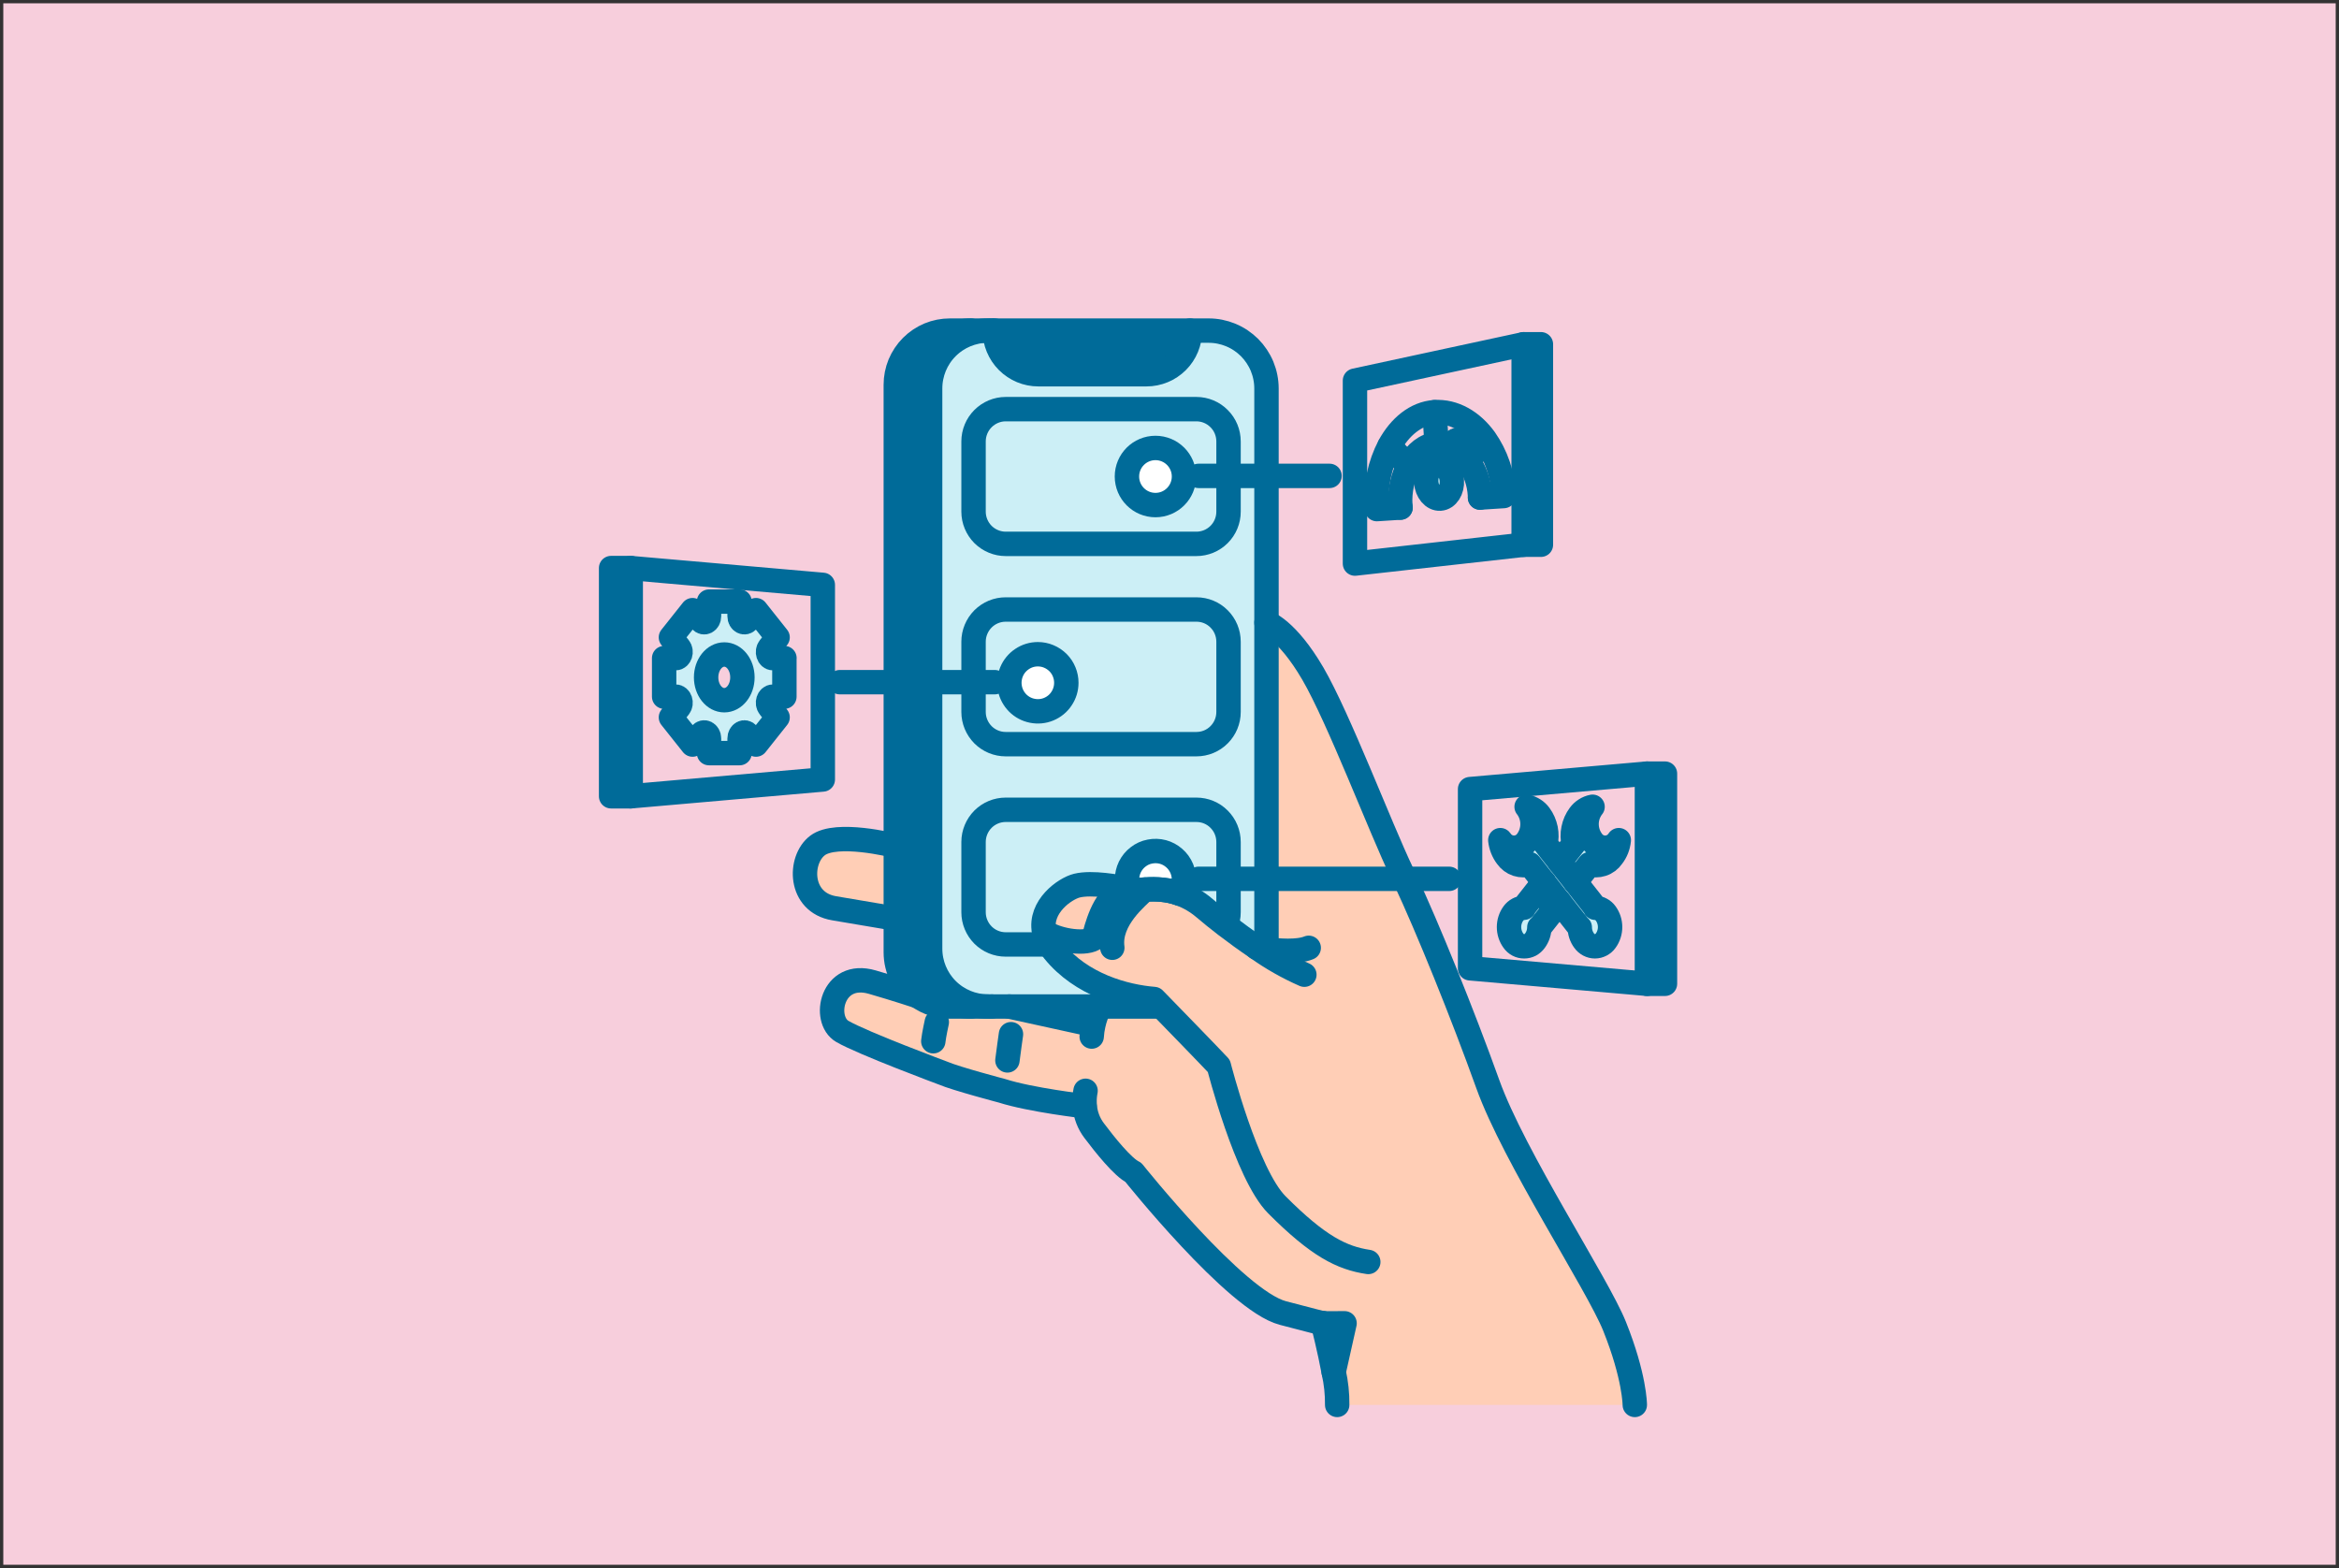 <svg width="355" height="238" viewBox="0 0 355 238" fill="none" xmlns="http://www.w3.org/2000/svg" xmlns:xlink="http://www.w3.org/1999/xlink">
	<rect x="0" y="0" width="355" height="238" fill="#333333" stroke="none"/>
	<desc>
			Created with Pixso.
	</desc>
	<defs>
		<clipPath id="clip2_1495">
			<rect id="IMAGE" rx="0" width="354" height="237" transform="translate(0.5 0.5)" fill="white" fill-opacity="0"/>
		</clipPath>
	</defs>
	<g clip-path="url(#clip2_1495)">
		<path id="Vector" d="M0 0L355 0L355 238L0 238L0 0Z" fill="#F7CEDC" fill-opacity="1" fill-rule="evenodd"/>
		<path id="Vector" d="M252.7 117.42L249.96 117.42L249.96 149.32L252.7 149.32L252.7 117.42Z" fill="#FFCEB6" fill-opacity="1" fill-rule="nonzero"/>
		<path id="Vector" d="M176.03 152.53L175.15 151.63C170.78 151.29 164.13 149.53 159.91 144.31C159.67 144.01 159.44 143.69 159.24 143.36C158.86 142.75 158.6 142.07 158.46 141.37C157.74 137.61 161.62 134.87 163.45 134.42C165.74 133.87 169.7 134.59 171.29 134.93C171.73 135.02 171.99 135.09 171.99 135.09C172.28 135.11 172.56 135.11 172.85 135.09C173.04 135.08 173.25 135.06 173.48 135.04C173.55 135.04 173.62 135.04 173.7 135.03C173.74 135.03 173.79 135.03 173.83 135.02C174.7 134.96 175.57 134.97 176.43 135.05C176.68 135.08 176.94 135.12 177.2 135.16C177.35 135.19 177.5 135.21 177.64 135.25C177.76 135.27 177.88 135.3 178.01 135.33C178.1 135.35 178.19 135.38 178.28 135.4C178.47 135.45 178.65 135.51 178.83 135.57C178.84 135.58 178.85 135.58 178.86 135.58C178.95 135.61 179.03 135.64 179.12 135.67L179.12 135.67C180.45 136.16 181.68 136.89 182.76 137.81C183.77 138.66 184.88 139.55 186.03 140.44C187.57 141.62 189.19 142.79 190.77 143.86C190.77 143.86 191.35 143.97 192.2 144.08L192.21 143.99L192.21 133.39L213.21 133.39C216.64 140.69 222 153.93 225.8 164.54C229.76 175.58 242.47 194.86 245.05 201.31C248.12 208.97 248.12 213.24 248.12 213.24L202.95 213.24C202.97 211.55 202.8 209.87 202.42 208.23L204.07 200.85C202.79 200.88 200.78 200.85 200.78 200.85L200.78 200.86C200.55 200.81 199.39 200.52 194.7 199.29C187.54 197.42 172.01 177.94 172.01 177.94C170.44 177.2 167.69 173.77 166.06 171.61C165.25 170.53 164.76 169.25 164.64 167.9L164.61 167.9C164.61 167.9 156.45 166.96 152.07 165.56C152.07 165.56 145.08 163.72 143.14 162.88C143.14 162.88 130.93 158.34 127.85 156.55C124.77 154.77 126.22 147.27 132.4 149.07C136.03 150.12 139.24 151.18 139.38 151.24C140.78 152.24 142.44 152.78 144.16 152.77L153.19 152.77C153.19 152.77 163.71 155.07 165.69 155.51L165.95 155.52C166.16 154.57 166.49 153.64 166.95 152.77L175.84 152.77L176.03 152.53Z" fill="#FFCEB6" fill-opacity="1" fill-rule="nonzero"/>
		<path id="Vector" d="M245.62 127.62C245.64 127.58 245.67 127.55 245.69 127.52C245.6 128.43 245.26 129.3 244.7 130.02C244.33 130.56 243.79 130.96 243.16 131.17C242.54 131.37 241.87 131.37 241.25 131.16L239.11 133.88L236.71 130.83L238.85 128.11C238.67 127.35 238.66 126.57 238.81 125.81C238.96 125.05 239.28 124.34 239.74 123.71C240.22 123.06 240.92 122.61 241.71 122.45C241.68 122.48 241.65 122.52 241.63 122.55C241.09 123.29 240.8 124.17 240.8 125.09C240.8 126 241.09 126.89 241.63 127.62C241.85 127.94 242.15 128.21 242.5 128.39C242.84 128.57 243.23 128.67 243.62 128.67C244.01 128.67 244.4 128.57 244.75 128.39C245.1 128.21 245.39 127.94 245.62 127.62Z" fill="#CCEFF6" fill-opacity="1" fill-rule="nonzero"/>
		<path id="Vector" d="M243.7 138.64C244.14 139.24 244.37 139.96 244.37 140.71C244.37 141.45 244.14 142.18 243.7 142.78C243.52 143.04 243.27 143.26 242.99 143.41C242.71 143.55 242.39 143.63 242.07 143.63C241.75 143.63 241.43 143.55 241.15 143.41C240.87 143.26 240.62 143.04 240.44 142.78C240 142.19 239.77 141.48 239.77 140.75L239.74 140.79L236.7 136.93L234.3 133.88L232.16 131.16C231.54 131.37 230.87 131.38 230.24 131.17C229.62 130.97 229.08 130.56 228.7 130.02C228.15 129.3 227.81 128.43 227.71 127.52C227.74 127.55 227.76 127.59 227.79 127.62C228.01 127.94 228.31 128.21 228.66 128.39C229.01 128.57 229.39 128.67 229.78 128.67C230.18 128.67 230.56 128.57 230.91 128.39C231.26 128.21 231.56 127.94 231.78 127.62C232.32 126.89 232.61 126 232.61 125.09C232.61 124.17 232.32 123.29 231.78 122.55C231.75 122.52 231.73 122.49 231.7 122.45C232.49 122.62 233.19 123.06 233.67 123.71C234.13 124.33 234.44 125.05 234.6 125.81C234.75 126.57 234.74 127.35 234.56 128.11L236.7 130.83L239.1 133.88L242.14 137.74L242.11 137.78C242.42 137.8 242.72 137.88 243 138.03C243.28 138.17 243.51 138.38 243.7 138.64Z" fill="#CCEFF6" fill-opacity="1" fill-rule="nonzero"/>
		<path id="Vector" d="M234.3 133.88L236.7 136.93L235.61 138.32L234.3 133.88Z" fill="#006B99" fill-opacity="1" fill-rule="nonzero"/>
		<path id="Vector" d="M234.3 133.88L235.61 138.32L233.66 140.79L233.63 140.75C233.63 141.48 233.39 142.19 232.96 142.78C232.77 143.04 232.53 143.26 232.25 143.41C231.96 143.55 231.65 143.63 231.33 143.63C231.01 143.63 230.69 143.55 230.41 143.41C230.12 143.26 229.88 143.04 229.7 142.78C229.26 142.18 229.03 141.45 229.03 140.71C229.03 139.96 229.26 139.24 229.7 138.64C229.88 138.38 230.12 138.17 230.4 138.03C230.67 137.88 230.98 137.79 231.29 137.78L231.26 137.74L234.3 133.88Z" fill="#CCEFF6" fill-opacity="1" fill-rule="nonzero"/>
		<path id="Vector" d="M233.87 52.25L231.25 52.25L231.25 82.68L233.87 82.68L233.87 52.25Z" fill="#FFCEB6" fill-opacity="1" fill-rule="nonzero"/>
		<path id="Vector" d="M221.68 66.98C221.85 67.17 221.96 67.41 221.99 67.67C222.03 67.92 221.98 68.18 221.86 68.41L221.69 68.73L220.06 71.74C220.23 72.12 220.33 72.52 220.35 72.93C220.45 74.38 219.65 75.61 218.58 75.68C217.51 75.74 216.56 74.63 216.47 73.18C216.37 71.73 217.17 70.5 218.24 70.43C218.44 70.42 218.64 70.45 218.83 70.51L220.28 67.83L220.64 67.17C220.68 67.07 220.74 66.98 220.82 66.92C220.91 66.85 221 66.8 221.11 66.78C221.21 66.77 221.32 66.77 221.42 66.81C221.52 66.84 221.61 66.9 221.68 66.98Z" fill="#CCEFF6" fill-opacity="1" fill-rule="nonzero"/>
		<path id="Vector" d="M213.21 133.39L192.22 133.39L192.22 94.51C192.22 94.51 195.31 95.46 199.26 102.26C203.21 109.05 209.43 125.47 212.81 132.55C212.94 132.82 213.08 133.1 213.21 133.39Z" fill="#FFCEB6" fill-opacity="1" fill-rule="nonzero"/>
		<path id="Vector" d="M200.82 200.86L200.78 200.85C200.78 200.85 202.79 200.88 204.07 200.85L202.42 208.23C201.78 204.78 200.83 201.03 200.78 200.85C200.79 200.86 200.81 200.86 200.82 200.86Z" fill="#006B99" fill-opacity="1" fill-rule="nonzero"/>
		<path id="Vector" d="M192.22 133.39L192.22 143.98L192.2 144.07C191.35 143.96 190.77 143.85 190.77 143.85C189.19 142.78 187.57 141.61 186.03 140.43L186.08 140.36C186.34 139.76 186.47 139.12 186.47 138.46L186.47 133.4L192.22 133.39Z" fill="#CCEFF6" fill-opacity="1" fill-rule="nonzero"/>
		<path id="Vector" d="M186.47 72.23L186.47 66.99C186.47 65.7 185.95 64.45 185.04 63.53C184.12 62.62 182.88 62.1 181.59 62.1L152.64 62.1C151.35 62.1 150.11 62.62 149.19 63.53C148.28 64.45 147.76 65.7 147.76 66.99L147.76 77.66C147.76 78.3 147.89 78.94 148.13 79.53C148.38 80.13 148.74 80.66 149.19 81.12C149.64 81.57 150.18 81.93 150.78 82.18C151.37 82.43 152 82.55 152.64 82.55L181.58 82.55C182.22 82.55 182.86 82.43 183.45 82.18C184.04 81.93 184.58 81.57 185.03 81.12C185.49 80.66 185.85 80.13 186.09 79.53C186.34 78.94 186.46 78.3 186.46 77.66L186.47 72.23ZM141.17 103.54L141.17 58.97C141.17 56.63 142.09 54.4 143.74 52.75C145.38 51.11 147.61 50.18 149.93 50.18L150.98 50.18C150.98 51.93 151.68 53.62 152.92 54.86C154.16 56.1 155.83 56.8 157.59 56.8L174.01 56.8C175.76 56.8 177.44 56.1 178.68 54.86C179.92 53.62 180.61 51.93 180.61 50.18L183.45 50.18C184.6 50.18 185.74 50.41 186.8 50.85C187.87 51.29 188.83 51.94 189.65 52.75C190.46 53.57 191.11 54.54 191.55 55.6C191.99 56.67 192.22 57.81 192.22 58.97L192.22 133.39L186.47 133.39L186.47 127.8C186.47 126.5 185.95 125.26 185.04 124.34C184.12 123.42 182.88 122.91 181.59 122.91L152.64 122.91C151.35 122.91 150.11 123.42 149.19 124.34C148.28 125.26 147.76 126.5 147.76 127.8L147.76 138.46C147.76 139.76 148.28 141 149.19 141.92C150.11 142.84 151.35 143.35 152.64 143.35L159.24 143.35C159.45 143.69 159.67 144.01 159.92 144.31C164.13 149.53 170.78 151.28 175.16 151.63L176.03 152.53L175.85 152.77L149.93 152.77C147.61 152.77 145.38 151.85 143.74 150.2C142.09 148.55 141.17 146.31 141.17 143.98L141.17 103.54ZM147.77 103.54L147.77 108.06C147.77 109.36 148.28 110.6 149.2 111.52C150.11 112.44 151.36 112.95 152.65 112.95L181.59 112.95C182.88 112.95 184.13 112.44 185.04 111.52C185.96 110.6 186.47 109.36 186.47 108.06L186.47 97.4C186.47 96.1 185.96 94.86 185.04 93.94C184.13 93.02 182.88 92.51 181.59 92.51L152.64 92.51C151.35 92.51 150.11 93.02 149.19 93.94C148.28 94.86 147.76 96.1 147.76 97.4L147.77 103.54Z" fill="#CCEFF6" fill-opacity="1" fill-rule="nonzero"/>
		<path id="Vector" d="M186.47 133.39L186.47 138.46C186.47 139.11 186.34 139.76 186.08 140.36L186.03 140.42C184.88 139.54 183.77 138.65 182.77 137.8C181.69 136.87 180.45 136.15 179.12 135.65C179.45 135.08 179.64 134.43 179.69 133.77C179.73 133.11 179.62 132.44 179.37 131.83C179.11 131.21 178.72 130.67 178.22 130.23C177.72 129.79 177.13 129.47 176.49 129.3C175.85 129.13 175.18 129.11 174.53 129.24C173.88 129.37 173.26 129.64 172.74 130.05C172.21 130.45 171.79 130.97 171.49 131.57C171.2 132.17 171.05 132.82 171.05 133.49C171.05 133.98 171.13 134.46 171.3 134.93C169.7 134.59 165.75 133.86 163.45 134.42C161.62 134.87 157.74 137.61 158.46 141.37C158.6 142.07 158.86 142.74 159.24 143.35L152.64 143.35C151.35 143.35 150.11 142.84 149.19 141.92C148.28 141 147.76 139.76 147.76 138.46L147.76 127.8C147.76 126.5 148.28 125.26 149.19 124.34C150.11 123.42 151.35 122.91 152.64 122.91L181.58 122.91C182.88 122.91 184.12 123.42 185.03 124.34C185.95 125.26 186.46 126.5 186.46 127.8L186.46 133.39L186.47 133.39Z" fill="#CCEFF6" fill-opacity="1" fill-rule="nonzero"/>
		<path id="Vector" d="M147.76 103.54L147.76 97.4C147.76 96.1 148.28 94.86 149.19 93.94C150.11 93.02 151.35 92.51 152.64 92.51L181.58 92.51C182.88 92.51 184.12 93.02 185.03 93.94C185.95 94.86 186.46 96.1 186.46 97.4L186.46 108.06C186.46 109.36 185.95 110.6 185.03 111.52C184.12 112.44 182.88 112.95 181.58 112.95L152.64 112.95C151.35 112.95 150.11 112.44 149.19 111.52C148.28 110.6 147.76 109.36 147.76 108.06L147.76 103.54ZM161.84 103.63C161.84 102.78 161.59 101.94 161.11 101.23C160.64 100.51 159.96 99.96 159.17 99.63C158.38 99.3 157.51 99.22 156.67 99.38C155.83 99.55 155.06 99.96 154.46 100.57C153.85 101.18 153.44 101.95 153.28 102.79C153.11 103.63 153.19 104.5 153.52 105.29C153.85 106.09 154.4 106.76 155.11 107.24C155.82 107.72 156.66 107.97 157.51 107.97C158.08 107.97 158.64 107.86 159.17 107.64C159.7 107.42 160.17 107.1 160.57 106.7C160.98 106.3 161.3 105.82 161.51 105.29C161.73 104.77 161.84 104.2 161.84 103.63L161.84 103.63Z" fill="#CCEFF6" fill-opacity="1" fill-rule="nonzero"/>
		<path id="Vector" d="M186.47 72.23L186.47 77.66C186.47 78.3 186.34 78.94 186.09 79.53C185.85 80.13 185.49 80.66 185.04 81.12C184.58 81.57 184.05 81.93 183.45 82.18C182.86 82.43 182.23 82.55 181.59 82.55L152.64 82.55C152 82.55 151.37 82.43 150.78 82.18C150.18 81.93 149.64 81.57 149.19 81.12C148.74 80.66 148.38 80.13 148.13 79.53C147.89 78.94 147.76 78.3 147.76 77.66L147.76 67C147.76 65.7 148.28 64.45 149.19 63.54C150.11 62.62 151.35 62.1 152.64 62.1L181.58 62.1C182.88 62.1 184.12 62.62 185.03 63.54C185.95 64.45 186.46 65.7 186.46 67L186.47 72.23ZM179.7 72.32C179.7 71.47 179.44 70.63 178.97 69.91C178.49 69.2 177.82 68.64 177.03 68.32C176.24 67.99 175.37 67.9 174.53 68.07C173.69 68.24 172.92 68.65 172.31 69.26C171.71 69.86 171.29 70.64 171.13 71.48C170.96 72.32 171.05 73.19 171.37 73.98C171.7 74.77 172.26 75.45 172.97 75.93C173.68 76.4 174.51 76.66 175.37 76.66C176.52 76.66 177.62 76.2 178.43 75.39C179.24 74.58 179.69 73.47 179.69 72.32L179.7 72.32Z" fill="#CCEFF6" fill-opacity="1" fill-rule="nonzero"/>
		<path id="Vector" d="M150.98 50.18L180.61 50.18C180.61 51.93 179.92 53.62 178.68 54.86C177.44 56.1 175.76 56.8 174.01 56.8L157.59 56.8C155.83 56.8 154.16 56.1 152.92 54.86C151.68 53.62 150.98 51.93 150.98 50.18Z" fill="#006B99" fill-opacity="1" fill-rule="nonzero"/>
		<path id="Vector" d="M179.69 133.49C179.69 134.25 179.49 135 179.12 135.66L178.86 135.57C178.85 135.57 178.84 135.57 178.83 135.56C178.64 135.5 178.46 135.44 178.27 135.39C178.18 135.37 178.09 135.34 178 135.32C177.88 135.29 177.76 135.26 177.64 135.24C177.49 135.21 177.34 135.18 177.2 135.15C176.94 135.1 176.69 135.07 176.43 135.05C175.56 134.96 174.69 134.95 173.83 135.01C173.78 135.01 173.74 135.02 173.69 135.02C173.62 135.03 173.55 135.03 173.47 135.03C173.25 135.05 173.03 135.06 172.84 135.08C172.56 135.1 172.27 135.1 171.99 135.08C171.99 135.08 171.73 135.02 171.29 134.92C171.12 134.46 171.04 133.97 171.04 133.48C171.03 132.91 171.14 132.34 171.35 131.8C171.56 131.27 171.88 130.79 172.28 130.38C172.69 129.97 173.16 129.64 173.69 129.42C174.22 129.2 174.79 129.09 175.36 129.09C175.94 129.09 176.5 129.2 177.03 129.42C177.56 129.64 178.04 129.97 178.44 130.38C178.85 130.79 179.16 131.27 179.38 131.8C179.59 132.34 179.7 132.91 179.69 133.48L179.69 133.49Z" fill="#FFFFFF" fill-opacity="1" fill-rule="nonzero"/>
		<path id="Vector" d="M175.37 76.66C177.76 76.66 179.7 74.72 179.7 72.32C179.7 69.93 177.76 67.99 175.37 67.99C172.98 67.99 171.04 69.93 171.04 72.32C171.04 74.72 172.98 76.66 175.37 76.66Z" fill="#FFFFFF" fill-opacity="1" fill-rule="nonzero"/>
		<path id="Vector" d="M153.19 152.77L166.95 152.77C166.49 153.64 166.16 154.57 165.95 155.52L165.69 155.51C163.71 155.07 153.19 152.77 153.19 152.77Z" fill="#006B99" fill-opacity="1" fill-rule="nonzero"/>
		<path id="Vector" d="M157.52 99.3C158.37 99.3 159.21 99.55 159.92 100.03C160.63 100.5 161.19 101.18 161.52 101.97C161.84 102.77 161.93 103.64 161.76 104.48C161.6 105.32 161.19 106.09 160.58 106.7C159.98 107.31 159.2 107.72 158.37 107.89C157.53 108.06 156.66 107.97 155.87 107.64C155.07 107.31 154.4 106.76 153.92 106.04C153.45 105.33 153.19 104.49 153.19 103.63C153.2 102.49 153.65 101.38 154.46 100.57C155.27 99.76 156.37 99.3 157.52 99.3Z" fill="#FFFFFF" fill-opacity="1" fill-rule="nonzero"/>
		<path id="Vector" d="M147.39 50.18L149.93 50.18C147.61 50.18 145.38 51.11 143.74 52.75C142.09 54.4 141.17 56.63 141.17 58.97L141.17 103.54L138.63 103.54L138.63 58.97C138.63 56.63 139.55 54.4 141.2 52.75C142.84 51.11 145.07 50.18 147.39 50.18Z" fill="#006B99" fill-opacity="1" fill-rule="nonzero"/>
		<path id="Vector" d="M149.93 152.77L147.39 152.77C145.07 152.77 142.84 151.85 141.19 150.2C139.55 148.55 138.62 146.31 138.62 143.98L138.62 103.54L141.17 103.54L141.17 143.98C141.17 146.31 142.09 148.55 143.74 150.2C145.38 151.84 147.61 152.77 149.93 152.77Z" fill="#006B99" fill-opacity="1" fill-rule="nonzero"/>
		<path id="Vector" d="M135.96 128.32L135.96 139.44C135.96 139.44 132 138.76 126.61 137.86C121.22 136.96 121.21 130.48 124.09 128.32C126.97 126.15 135.59 128.32 135.59 128.32L135.96 128.32Z" fill="#FFCEB6" fill-opacity="1" fill-rule="nonzero"/>
		<path id="Vector" d="M119.06 99.89L119.06 105.74L117.29 105.74C116.64 105.74 116.32 106.73 116.78 107.31L118.03 108.88L114.74 113.01L113.5 111.44C113.03 110.86 112.25 111.27 112.25 112.09L112.25 114.31L107.61 114.31L107.61 112.09C107.61 111.27 106.82 110.86 106.36 111.44L105.11 113.01L101.83 108.88L103.08 107.31C103.54 106.73 103.21 105.74 102.56 105.74L100.8 105.74L100.8 99.89L102.56 99.89C103.21 99.89 103.54 98.89 103.08 98.31L101.83 96.74L105.11 92.61L106.36 94.18C106.82 94.75 107.61 94.35 107.61 93.52L107.61 91.31L112.25 91.31L112.25 93.53C112.25 94.35 113.03 94.76 113.5 94.18L114.74 92.61L118.02 96.74L116.78 98.31C116.32 98.89 116.64 99.88 117.29 99.88L119.06 99.89ZM112.68 102.81C112.68 100.89 111.45 99.34 109.93 99.34C108.41 99.34 107.17 100.89 107.17 102.81C107.17 104.73 108.41 106.28 109.93 106.28C111.45 106.28 112.68 104.72 112.68 102.81Z" fill="#CCEFF6" fill-opacity="1" fill-rule="nonzero"/>
		<path id="Vector" d="M95.73 86.22L92.75 86.22L92.75 120.86L95.73 120.86L95.73 86.22Z" fill="#FFCEB6" fill-opacity="1" fill-rule="nonzero"/>
		<path id="Vector" d="M95.73 86.22L124.88 88.77L124.88 118.31L95.73 120.86" stroke="#006B99" stroke-opacity="1" stroke-width="3.704" stroke-linejoin="round" stroke-linecap="round"/>
		<path id="Vector" d="M92.75 86.22L92.75 120.86L95.73 120.86L95.73 86.22L92.75 86.22Z" stroke="#006B99" stroke-opacity="1" stroke-width="3.704" stroke-linejoin="round"/>
		<path id="Vector" d="M231.25 52.25L205.65 57.77L205.65 85.54L231.25 82.68" stroke="#006B99" stroke-opacity="1" stroke-width="3.704" stroke-linejoin="round" stroke-linecap="round"/>
		<path id="Vector" d="M231.25 52.25L231.25 82.68L233.87 82.68L233.87 52.25L231.25 52.25Z" stroke="#006B99" stroke-opacity="1" stroke-width="3.704" stroke-linejoin="round"/>
		<path id="Vector" d="M249.96 117.42L223.12 119.77L223.12 146.97L249.96 149.32" stroke="#006B99" stroke-opacity="1" stroke-width="3.704" stroke-linejoin="round" stroke-linecap="round"/>
		<path id="Vector" d="M249.96 117.42L249.96 149.32L252.7 149.32L252.7 117.42L249.96 117.42Z" stroke="#006B99" stroke-opacity="1" stroke-width="3.704" stroke-linejoin="round"/>
		<path id="Vector" d="M180.61 50.18L183.45 50.18C184.6 50.18 185.74 50.41 186.8 50.85C187.87 51.29 188.83 51.94 189.65 52.75C190.46 53.57 191.11 54.54 191.55 55.6C191.99 56.67 192.22 57.81 192.22 58.97L192.22 143.98" stroke="#006B99" stroke-opacity="1" stroke-width="3.704" stroke-linejoin="round" stroke-linecap="round"/>
		<path id="Vector" d="M150.52 50.18L150.98 50.18" stroke="#006B99" stroke-opacity="1" stroke-width="3.704" stroke-linejoin="round" stroke-linecap="round"/>
		<path id="Vector" d="M147.39 152.77C145.07 152.77 142.84 151.85 141.19 150.2C139.55 148.55 138.62 146.31 138.62 143.98L138.62 58.97C138.62 57.81 138.85 56.67 139.29 55.6C139.73 54.54 140.38 53.57 141.19 52.75C142.01 51.94 142.97 51.29 144.04 50.85C145.1 50.41 146.24 50.18 147.39 50.18" stroke="#006B99" stroke-opacity="1" stroke-width="3.704" stroke-linejoin="round" stroke-linecap="round"/>
		<path id="Vector" d="M175.85 152.77L166.95 152.77L153.19 152.77L150.52 152.77" stroke="#006B99" stroke-opacity="1" stroke-width="3.704" stroke-linejoin="round" stroke-linecap="round"/>
		<path id="Vector" d="M149.93 152.77C147.61 152.77 145.38 151.84 143.74 150.2C142.09 148.55 141.17 146.31 141.17 143.98L141.17 58.97C141.17 56.63 142.09 54.4 143.74 52.75C145.38 51.11 147.61 50.18 149.93 50.18" stroke="#006B99" stroke-opacity="1" stroke-width="3.704" stroke-linejoin="round" stroke-linecap="round"/>
		<path id="Vector" d="M139.39 151.24C138.33 150.48 137.46 149.47 136.86 148.31C136.27 147.14 135.96 145.85 135.96 144.55L135.96 58.4C135.96 57.32 136.17 56.25 136.58 55.25C137 54.26 137.6 53.35 138.36 52.59C139.13 51.82 140.03 51.22 141.03 50.8C142.02 50.39 143.09 50.18 144.17 50.18L150.52 50.18" stroke="#006B99" stroke-opacity="1" stroke-width="3.704" stroke-linejoin="round" stroke-linecap="round"/>
		<path id="Vector" d="M150.52 152.77L144.17 152.77C142.46 152.78 140.78 152.24 139.39 151.24" stroke="#006B99" stroke-opacity="1" stroke-width="3.704" stroke-linejoin="round" stroke-linecap="round"/>
		<path id="Vector" d="M178.68 54.86C177.44 56.1 175.76 56.8 174.01 56.8L157.59 56.8C155.83 56.8 154.16 56.1 152.92 54.86C151.68 53.62 150.98 51.93 150.98 50.18L180.61 50.18C180.61 51.93 179.92 53.62 178.68 54.86Z" stroke="#006B99" stroke-opacity="1" stroke-width="3.704" stroke-linejoin="round"/>
		<path id="Vector" d="M152.64 82.55C151.35 82.55 150.11 82.03 149.19 81.12C148.28 80.2 147.76 78.96 147.76 77.66L147.76 67C147.76 65.7 148.28 64.45 149.19 63.54C150.11 62.62 151.35 62.1 152.64 62.1L181.58 62.1C182.88 62.1 184.12 62.62 185.03 63.54C185.95 64.45 186.46 65.7 186.46 67L186.46 77.66C186.46 78.96 185.95 80.2 185.03 81.12C184.12 82.03 182.88 82.55 181.58 82.55L152.64 82.55Z" stroke="#006B99" stroke-opacity="1" stroke-width="3.704" stroke-linejoin="round"/>
		<path id="Vector" d="M152.64 112.95C151.35 112.95 150.11 112.44 149.19 111.52C148.28 110.6 147.76 109.36 147.76 108.06L147.76 97.4C147.76 96.1 148.28 94.86 149.19 93.94C150.11 93.02 151.35 92.51 152.64 92.51L181.58 92.51C182.88 92.51 184.12 93.02 185.03 93.94C185.95 94.86 186.46 96.1 186.46 97.4L186.46 108.06C186.46 109.36 185.95 110.6 185.03 111.52C184.12 112.44 182.88 112.95 181.58 112.95L152.64 112.95Z" stroke="#006B99" stroke-opacity="1" stroke-width="3.704" stroke-linejoin="round"/>
		<path id="Vector" d="M159.25 143.35L152.64 143.35C151.35 143.35 150.11 142.84 149.19 141.92C148.28 141 147.76 139.76 147.76 138.46L147.76 127.8C147.76 126.5 148.28 125.26 149.19 124.34C150.11 123.42 151.35 122.91 152.64 122.91L181.58 122.91C182.88 122.91 184.12 123.42 185.03 124.34C185.95 125.26 186.46 126.5 186.46 127.8L186.46 138.46C186.46 139.12 186.33 139.76 186.08 140.36" stroke="#006B99" stroke-opacity="1" stroke-width="3.704" stroke-linejoin="round" stroke-linecap="round"/>
		<path id="Vector" d="M127.46 103.54L135.96 103.54L138.62 103.54L141.17 103.54L147.77 103.54L150.98 103.54" stroke="#006B99" stroke-opacity="1" stroke-width="3.704" stroke-linejoin="round" stroke-linecap="round"/>
		<path id="Vector" d="M171.3 134.93C169.7 134.59 165.75 133.86 163.45 134.42C161.62 134.87 157.74 137.61 158.46 141.37C158.6 142.07 158.86 142.74 159.24 143.35C159.45 143.69 159.67 144.01 159.92 144.31C164.13 149.52 170.78 151.28 175.16 151.63L176.03 152.52C178.16 154.71 183.55 160.25 184.99 161.79C184.99 161.79 189.17 178.23 193.8 182.87C200.06 189.15 203.64 190.94 207.67 191.54" stroke="#006B99" stroke-opacity="1" stroke-width="3.704" stroke-linejoin="round" stroke-linecap="round"/>
		<path id="Vector" d="M173.48 135.04C173.25 135.05 173.04 135.07 172.85 135.08" stroke="#006B99" stroke-opacity="1" stroke-width="3.704" stroke-linejoin="round" stroke-linecap="round"/>
		<path id="Vector" d="M177.2 135.15C176.94 135.11 176.69 135.07 176.43 135.05C175.57 134.96 174.69 134.95 173.83 135.02" stroke="#006B99" stroke-opacity="1" stroke-width="3.704" stroke-linejoin="round" stroke-linecap="round"/>
		<path id="Vector" d="M178 135.32C177.88 135.29 177.76 135.26 177.64 135.24" stroke="#006B99" stroke-opacity="1" stroke-width="3.704" stroke-linejoin="round" stroke-linecap="round"/>
		<path id="Vector" d="M178.83 135.56C178.65 135.5 178.46 135.44 178.28 135.39" stroke="#006B99" stroke-opacity="1" stroke-width="3.704" stroke-linejoin="round" stroke-linecap="round"/>
		<path id="Vector" d="M197.97 147.94C195.44 146.83 193.03 145.46 190.77 143.85C189.19 142.78 187.57 141.61 186.03 140.43C184.88 139.54 183.77 138.66 182.77 137.8C181.69 136.88 180.45 136.15 179.12 135.66L178.86 135.57" stroke="#006B99" stroke-opacity="1" stroke-width="3.704" stroke-linejoin="round" stroke-linecap="round"/>
		<path id="Vector" d="M190.77 143.86C190.77 143.86 191.35 143.97 192.2 144.08C193.98 144.31 196.97 144.55 198.63 143.86" stroke="#006B99" stroke-opacity="1" stroke-width="3.704" stroke-linejoin="round" stroke-linecap="round"/>
		<path id="Vector" d="M173.7 135.02C172.76 136.05 168.24 139.5 168.82 143.85" stroke="#006B99" stroke-opacity="1" stroke-width="3.704" stroke-linejoin="round" stroke-linecap="round"/>
		<path id="Vector" d="M158.46 141.37C160.16 142.65 164.36 143.43 166 142.5C166 142.5 166.97 137.57 169.14 135.93" stroke="#006B99" stroke-opacity="1" stroke-width="3.704" stroke-linejoin="round" stroke-linecap="round"/>
		<path id="Vector" d="M248.12 213.24C248.12 213.24 248.12 208.97 245.05 201.31C242.47 194.87 229.76 175.58 225.81 164.55C222 153.93 216.64 140.69 213.21 133.4C213.08 133.1 212.94 132.82 212.81 132.55C209.43 125.47 203.21 109.05 199.26 102.25C195.3 95.46 192.22 94.51 192.22 94.51" stroke="#006B99" stroke-opacity="1" stroke-width="3.704" stroke-linejoin="round" stroke-linecap="round"/>
		<path id="Vector" d="M200.82 200.86L200.78 200.85L200.78 200.86C200.82 201.03 201.78 204.79 202.42 208.23C202.79 209.88 202.97 211.56 202.95 213.24" stroke="#006B99" stroke-opacity="1" stroke-width="3.704" stroke-linejoin="round" stroke-linecap="round"/>
		<path id="Vector" d="M164.76 165.56C164.64 166.15 164.59 166.75 164.61 167.35C164.61 167.53 164.62 167.72 164.64 167.9C164.76 169.25 165.25 170.53 166.07 171.61C167.69 173.77 170.44 177.2 172.01 177.94C172.01 177.94 187.54 197.42 194.7 199.29C199.4 200.52 200.55 200.81 200.78 200.86C200.79 200.86 200.81 200.86 200.82 200.86C200.83 200.87 200.83 200.87 200.84 200.86" stroke="#006B99" stroke-opacity="1" stroke-width="3.704" stroke-linejoin="round" stroke-linecap="round"/>
		<path id="Vector" d="M164.61 167.9C164.61 167.9 156.45 166.96 152.07 165.56C152.07 165.56 145.09 163.72 143.14 162.88C143.14 162.88 130.94 158.34 127.85 156.55C124.77 154.77 126.23 147.27 132.4 149.07C136.03 150.12 139.24 151.18 139.39 151.24" stroke="#006B99" stroke-opacity="1" stroke-width="3.704" stroke-linejoin="round" stroke-linecap="round"/>
		<path id="Vector" d="M142.18 155.14C142.18 155.14 141.75 157.08 141.65 158.04" stroke="#006B99" stroke-opacity="1" stroke-width="3.704" stroke-linejoin="round" stroke-linecap="round"/>
		<path id="Vector" d="M153.44 156.97C153.44 156.97 153.01 159.99 152.9 160.95" stroke="#006B99" stroke-opacity="1" stroke-width="3.704" stroke-linejoin="round" stroke-linecap="round"/>
		<path id="Vector" d="M200.78 200.85C200.78 200.85 202.79 200.88 204.07 200.85L202.42 208.23" stroke="#006B99" stroke-opacity="1" stroke-width="3.704" stroke-linejoin="round" stroke-linecap="round"/>
		<path id="Vector" d="M135.59 128.32C135.59 128.32 126.97 126.15 124.09 128.32C121.22 130.48 121.22 136.96 126.61 137.86C132 138.76 135.96 139.44 135.96 139.44" stroke="#006B99" stroke-opacity="1" stroke-width="3.704" stroke-linejoin="round" stroke-linecap="round"/>
		<path id="Vector" d="M166.95 152.77C166.49 153.64 166.16 154.57 165.95 155.52C165.81 156.12 165.73 156.72 165.69 157.33" stroke="#006B99" stroke-opacity="1" stroke-width="3.704" stroke-linejoin="round" stroke-linecap="round"/>
		<path id="Vector" d="M153.19 152.77C153.19 152.77 163.71 155.07 165.69 155.51" stroke="#006B99" stroke-opacity="1" stroke-width="3.704" stroke-linejoin="round" stroke-linecap="round"/>
		<path id="Vector" d="M161.11 106.04C160.64 106.76 159.96 107.31 159.17 107.64C158.38 107.97 157.51 108.05 156.67 107.88C155.84 107.72 155.07 107.31 154.46 106.7C153.86 106.09 153.44 105.32 153.28 104.48C153.11 103.64 153.2 102.77 153.52 101.98C153.85 101.18 154.4 100.51 155.12 100.03C155.83 99.55 156.66 99.3 157.52 99.3C158.09 99.3 158.65 99.41 159.17 99.63C159.7 99.85 160.17 100.17 160.58 100.57C160.98 100.97 161.3 101.45 161.51 101.97C161.73 102.5 161.84 103.06 161.84 103.63C161.84 104.49 161.59 105.33 161.11 106.04Z" stroke="#006B99" stroke-opacity="1" stroke-width="3.704" stroke-linejoin="round"/>
		<path id="Vector" d="M201.79 72.23L192.22 72.23L186.47 72.23L181.91 72.23" stroke="#006B99" stroke-opacity="1" stroke-width="3.704" stroke-linejoin="round" stroke-linecap="round"/>
		<path id="Vector" d="M179.7 72.32C179.7 69.93 177.76 67.99 175.37 67.99C172.98 67.99 171.04 69.93 171.04 72.32C171.04 74.72 172.98 76.66 175.37 76.66C177.76 76.66 179.7 74.72 179.7 72.32Z" stroke="#006B99" stroke-opacity="1" stroke-width="3.704" stroke-linejoin="round"/>
		<path id="Vector" d="M219.95 133.39L213.21 133.39L192.22 133.39L186.47 133.39L181.91 133.39" stroke="#006B99" stroke-opacity="1" stroke-width="3.704" stroke-linejoin="round" stroke-linecap="round"/>
		<path id="Vector" d="M171.99 135.08C172.28 135.11 172.56 135.11 172.85 135.08C173.04 135.07 173.26 135.06 173.48 135.04C173.55 135.04 173.63 135.03 173.7 135.03C173.75 135.03 173.79 135.03 173.83 135.02C174.7 134.96 175.57 134.97 176.44 135.05C176.68 135.08 176.94 135.11 177.21 135.16C177.35 135.18 177.5 135.21 177.65 135.24C177.77 135.27 177.89 135.3 178.01 135.33C178.1 135.35 178.19 135.38 178.28 135.4C178.47 135.45 178.65 135.51 178.84 135.57C178.85 135.57 178.85 135.57 178.86 135.58C178.95 135.6 179.03 135.63 179.12 135.67L179.12 135.66C179.45 135.09 179.65 134.44 179.69 133.78C179.73 133.12 179.62 132.45 179.37 131.84C179.11 131.22 178.72 130.67 178.22 130.24C177.72 129.8 177.13 129.48 176.49 129.31C175.85 129.14 175.18 129.12 174.53 129.25C173.88 129.37 173.26 129.65 172.74 130.06C172.21 130.46 171.79 130.98 171.49 131.58C171.2 132.18 171.05 132.83 171.05 133.5C171.05 133.99 171.13 134.47 171.3 134.93C171.73 135.02 171.99 135.08 171.99 135.08Z" stroke="#006B99" stroke-opacity="1" stroke-width="3.704" stroke-linejoin="round"/>
		<path id="Vector" d="M117.29 99.89C116.64 99.89 116.32 98.89 116.78 98.31L118.02 96.74L114.74 92.61L113.5 94.18C113.03 94.75 112.25 94.35 112.25 93.52L112.25 91.31L107.61 91.31L107.61 93.53C107.61 94.35 106.82 94.76 106.36 94.18L105.11 92.61L101.83 96.74L103.08 98.31C103.54 98.89 103.21 99.89 102.56 99.89L100.8 99.89L100.8 105.74L102.56 105.74C103.21 105.74 103.54 106.73 103.08 107.31L101.83 108.88L105.11 113.01L106.36 111.44C106.82 110.86 107.61 111.27 107.61 112.09L107.61 114.31L112.25 114.31L112.25 112.09C112.25 111.27 113.03 110.86 113.5 111.44L114.74 113.01L118.02 108.88L116.78 107.31C116.32 106.73 116.64 105.74 117.29 105.74L119.05 105.74L119.05 99.89L119.06 99.89L117.29 99.89Z" stroke="#006B99" stroke-opacity="1" stroke-width="3.704" stroke-linejoin="round"/>
		<path id="Vector" d="M109.93 106.28C108.41 106.28 107.17 104.73 107.17 102.81C107.17 100.9 108.41 99.34 109.93 99.34C111.45 99.34 112.68 100.89 112.68 102.81C112.68 104.73 111.45 106.28 109.93 106.28Z" stroke="#006B99" stroke-opacity="1" stroke-width="3.704" stroke-linejoin="round"/>
		<path id="Vector" d="M220.28 67.83C219.58 67.51 218.81 67.37 218.04 67.41C216.37 67.52 214.91 68.73 213.91 70.47C212.87 72.37 212.39 74.53 212.53 76.7C212.54 76.81 212.55 76.92 212.56 77.04" stroke="#006B99" stroke-opacity="1" stroke-width="3.704" stroke-linejoin="round" stroke-linecap="round"/>
		<path id="Vector" d="M224.63 75.52C224.63 75.41 224.63 75.29 224.62 75.18C224.52 73.31 223.9 71.51 222.83 69.98C222.5 69.52 222.11 69.1 221.69 68.73" stroke="#006B99" stroke-opacity="1" stroke-width="3.704" stroke-linejoin="round" stroke-linecap="round"/>
		<path id="Vector" d="M224.63 75.52L228.23 75.29C228.22 75.17 228.22 75.06 228.21 74.94C228.06 71.98 227.07 69.11 225.38 66.68C223.43 63.98 220.68 62.37 217.74 62.56C214.91 62.75 212.47 64.77 210.88 67.69C209.39 70.53 208.72 73.73 208.95 76.93C208.95 77.04 208.96 77.16 208.97 77.27L212.57 77.04" stroke="#006B99" stroke-opacity="1" stroke-width="3.704" stroke-linejoin="round" stroke-linecap="round"/>
		<path id="Vector" d="M221.86 68.41C221.98 68.18 222.03 67.92 221.99 67.67C221.96 67.41 221.85 67.17 221.68 66.98C221.61 66.9 221.52 66.84 221.42 66.81C221.32 66.77 221.21 66.76 221.11 66.78C221 66.8 220.9 66.85 220.82 66.91C220.74 66.98 220.67 67.07 220.63 67.17L220.28 67.83L218.82 70.51C218.64 70.45 218.44 70.42 218.24 70.43C217.17 70.5 216.37 71.73 216.46 73.18C216.56 74.63 217.51 75.75 218.58 75.68C219.65 75.61 220.45 74.38 220.35 72.93C220.33 72.52 220.23 72.12 220.06 71.74L221.69 68.73L221.86 68.41Z" stroke="#006B99" stroke-opacity="1" stroke-width="3.704" stroke-linejoin="round"/>
		<path id="Vector" d="M217.73 62.56L218.04 67.41" stroke="#006B99" stroke-opacity="1" stroke-width="3.704" stroke-linejoin="round" stroke-linecap="round"/>
		<path id="Vector" d="M210.9 67.71L213.53 70.45" stroke="#006B99" stroke-opacity="1" stroke-width="3.704" stroke-linejoin="round" stroke-linecap="round"/>
		<path id="Vector" d="M225.24 66.77L223.04 69.83" stroke="#006B99" stroke-opacity="1" stroke-width="3.704" stroke-linejoin="round" stroke-linecap="round"/>
		<path id="Vector" d="M239.11 133.88L241.25 131.16C241.87 131.37 242.54 131.37 243.16 131.17C243.79 130.97 244.33 130.56 244.7 130.02C245.26 129.3 245.6 128.43 245.69 127.52C245.67 127.55 245.64 127.58 245.62 127.62C245.39 127.94 245.1 128.21 244.75 128.39C244.4 128.57 244.01 128.67 243.62 128.67C243.23 128.67 242.84 128.57 242.5 128.39C242.15 128.21 241.85 127.94 241.63 127.62C241.09 126.88 240.8 126 240.8 125.08C240.8 124.17 241.09 123.29 241.63 122.55C241.65 122.52 241.68 122.48 241.71 122.45C240.92 122.61 240.22 123.06 239.74 123.71C239.28 124.33 238.96 125.05 238.81 125.81C238.65 126.57 238.67 127.35 238.85 128.11L236.71 130.83" stroke="#006B99" stroke-opacity="1" stroke-width="3.704" stroke-linejoin="round" stroke-linecap="round"/>
		<path id="Vector" d="M234.3 133.88L231.26 137.74L231.29 137.78C230.98 137.8 230.67 137.88 230.4 138.03C230.12 138.18 229.88 138.39 229.7 138.64C229.26 139.24 229.03 139.97 229.03 140.71C229.03 141.45 229.26 142.18 229.7 142.78C229.88 143.04 230.12 143.26 230.41 143.41C230.69 143.56 231.01 143.63 231.33 143.63C231.65 143.63 231.96 143.56 232.25 143.41C232.53 143.26 232.77 143.04 232.96 142.78C233.39 142.2 233.63 141.49 233.63 140.75L233.66 140.79L235.61 138.32L236.7 136.93" stroke="#006B99" stroke-opacity="1" stroke-width="3.704" stroke-linejoin="round" stroke-linecap="round"/>
		<path id="Vector" d="M234.56 128.11C234.74 127.35 234.75 126.57 234.6 125.81C234.44 125.05 234.13 124.33 233.67 123.71C233.19 123.06 232.49 122.61 231.7 122.45C231.73 122.48 231.75 122.52 231.78 122.55C232.31 123.28 232.6 124.17 232.6 125.08C232.6 126 232.31 126.88 231.78 127.62C231.55 127.94 231.26 128.21 230.91 128.39C230.56 128.57 230.18 128.67 229.78 128.67C229.39 128.67 229.01 128.57 228.66 128.39C228.31 128.21 228.01 127.94 227.79 127.62C227.76 127.58 227.74 127.55 227.71 127.52C227.81 128.43 228.15 129.29 228.7 130.02C229.08 130.56 229.62 130.97 230.24 131.17C230.87 131.37 231.54 131.37 232.16 131.16L234.3 133.88L236.7 136.93L239.74 140.79L239.77 140.75C239.77 141.48 240 142.19 240.44 142.78C240.62 143.04 240.87 143.25 241.15 143.4C241.43 143.55 241.75 143.63 242.07 143.63C242.39 143.63 242.7 143.55 242.99 143.4C243.27 143.25 243.52 143.04 243.7 142.78C244.14 142.18 244.37 141.45 244.37 140.71C244.37 139.96 244.14 139.24 243.7 138.64C243.51 138.38 243.28 138.17 243 138.03C242.73 137.88 242.42 137.79 242.11 137.78L242.14 137.74L239.1 133.88L236.7 130.83L234.56 128.11Z" stroke="#006B99" stroke-opacity="1" stroke-width="3.704" stroke-linejoin="round"/>
		<path id="Vector" d="M234.3 133.88L235.61 138.32" stroke="#006B99" stroke-opacity="1" stroke-width="3.704" stroke-linejoin="round" stroke-linecap="round"/>
	</g>
</svg>
